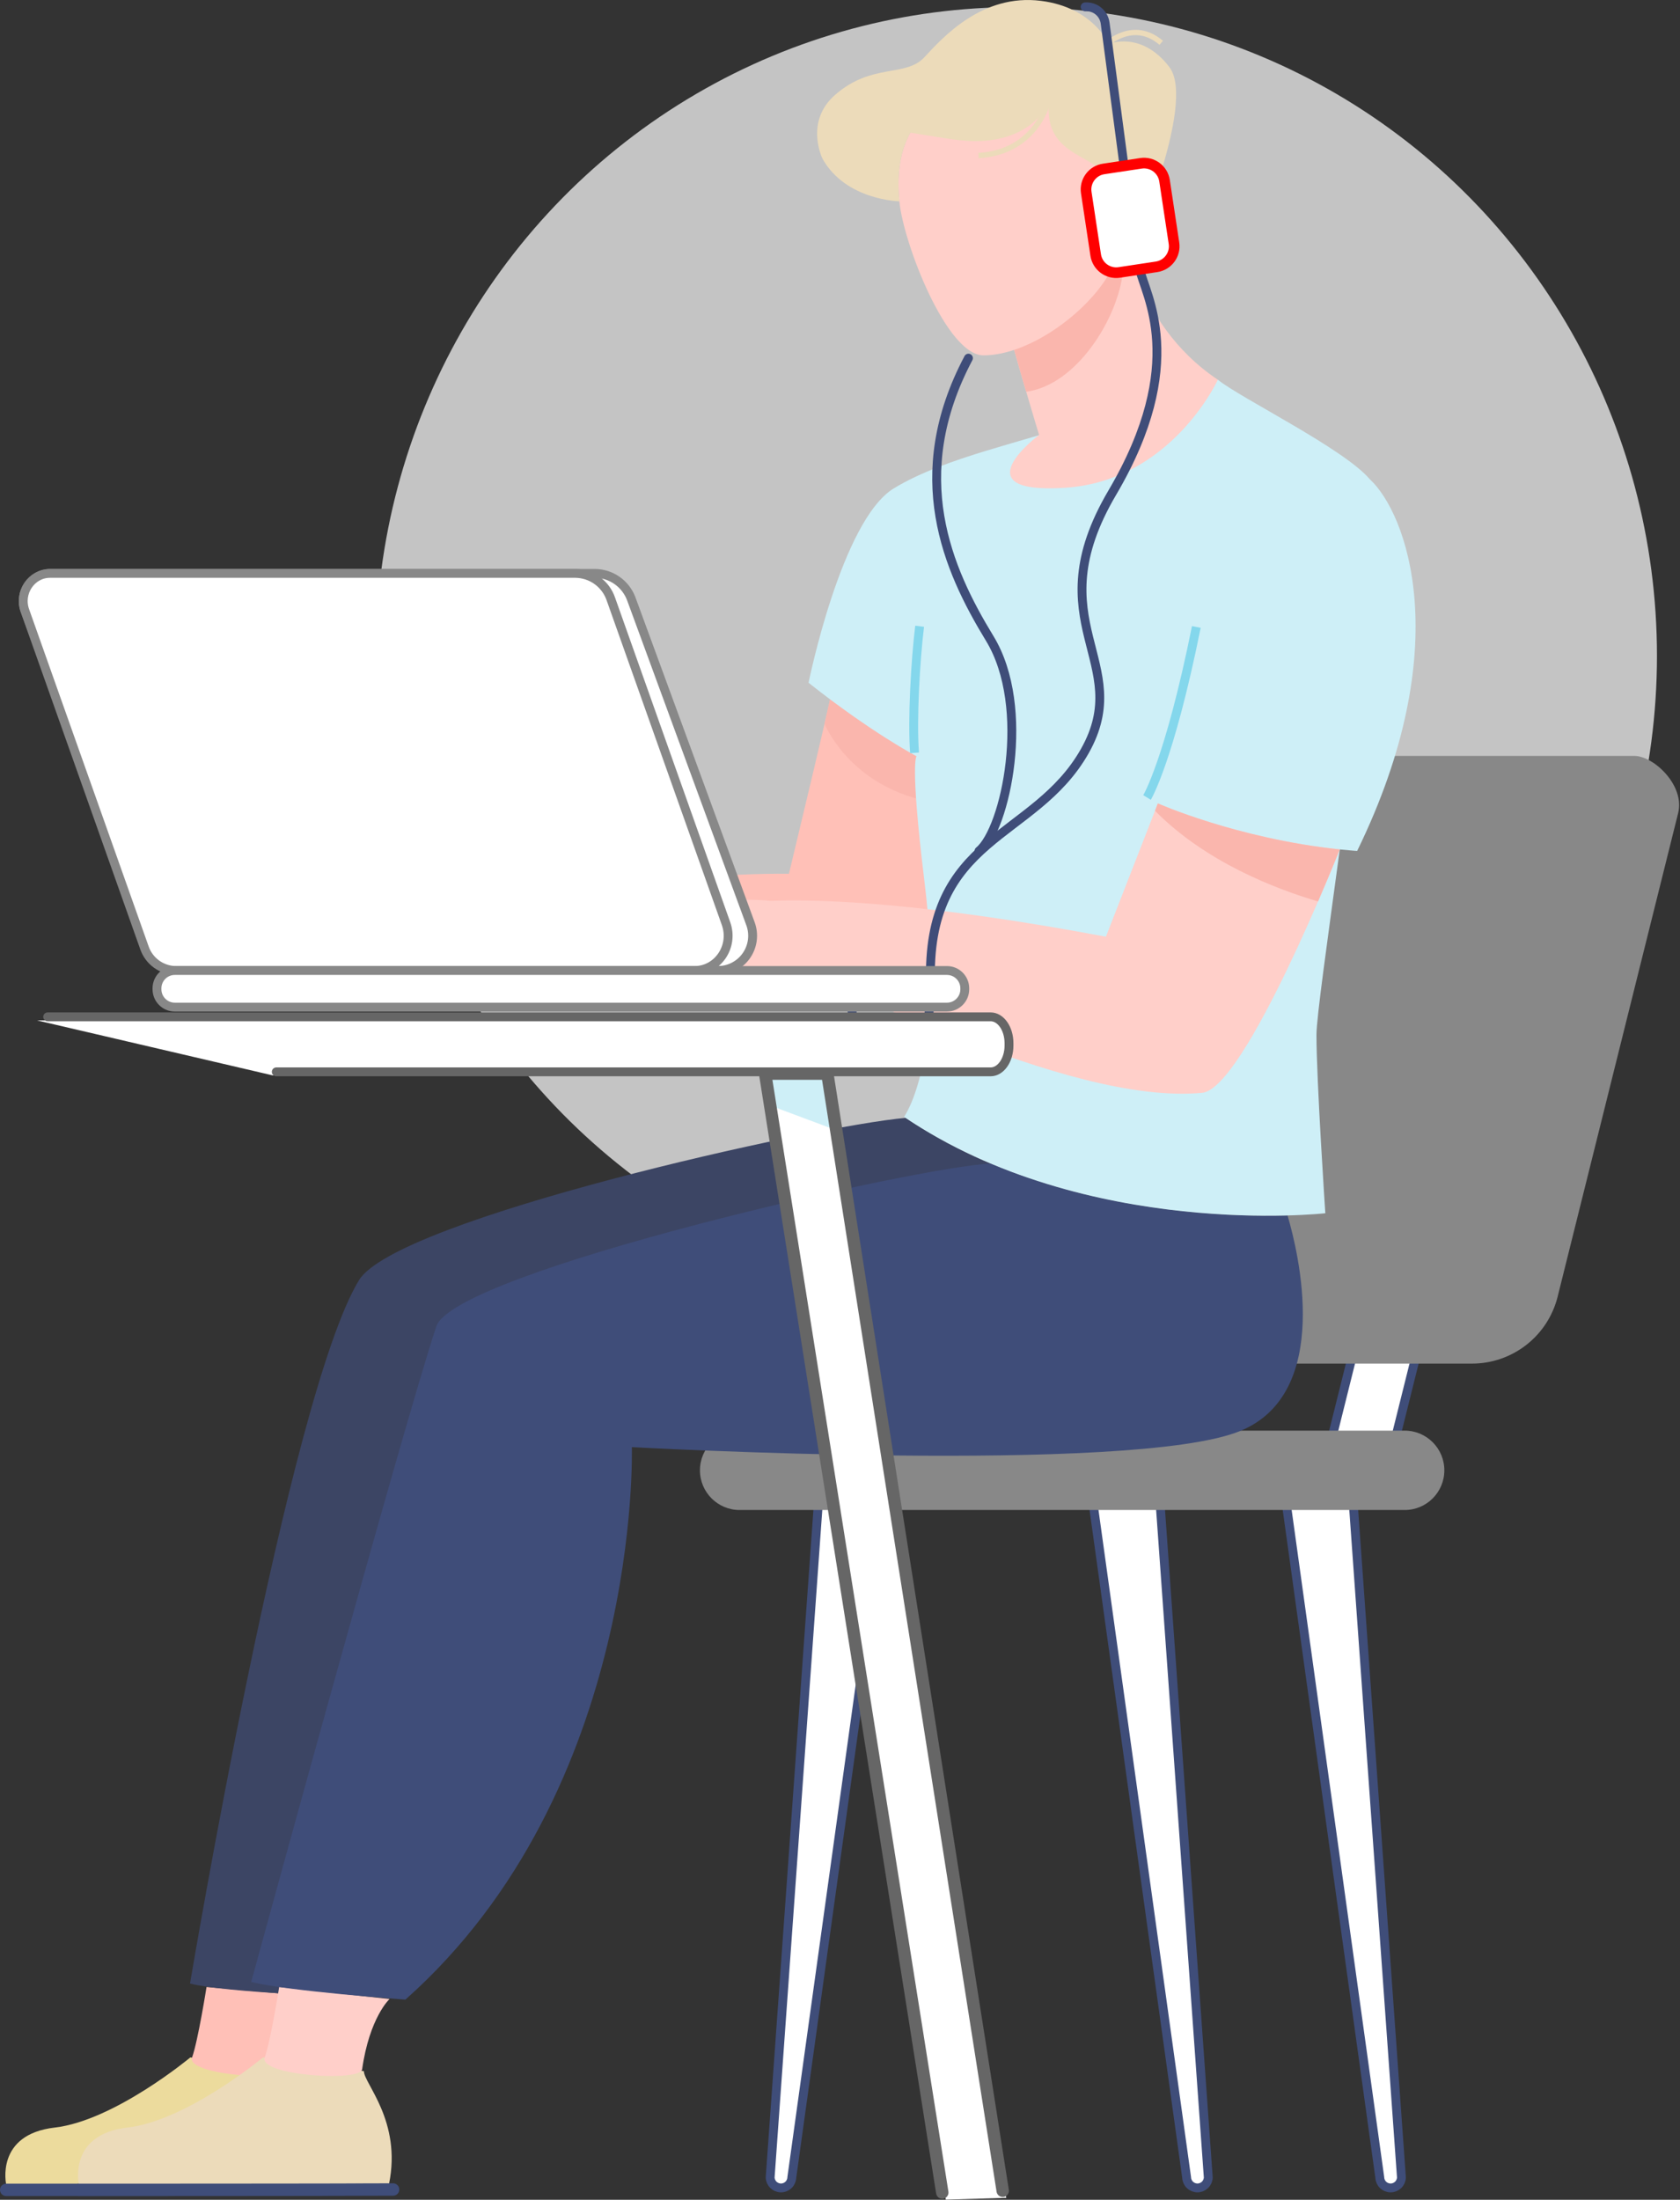 <svg width="948" height="1241" viewBox="0 0 948 1241" fill="none" xmlns="http://www.w3.org/2000/svg">
<rect x="0" y="0" width="948" height="1241" fill="#333333" stroke="none"/>
<g clip-path="url(#clip0)">
<ellipse cx="573.5" cy="370" rx="361.5" ry="366" fill="#C4C4C4"/>
<path d="M440.7 1234.31C439.114 1234.31 437.589 1233.69 436.449 1232.59C435.309 1231.49 434.642 1229.99 434.59 1228.4L461.79 847.88H499.61L446.81 1228.4C446.758 1229.99 446.092 1231.49 444.951 1232.59C443.811 1233.69 442.286 1234.31 440.7 1234.31V1234.31Z" fill="white" stroke="#3F4D79" stroke-width="5" stroke-miterlimit="10" stroke-linecap="round"/>
<path d="M675.7 1234.31C674.114 1234.31 672.589 1233.69 671.449 1232.59C670.309 1231.49 669.642 1229.99 669.59 1228.4L616.79 847.88H654.61L681.81 1228.4C681.758 1229.99 681.092 1231.49 679.951 1232.59C678.811 1233.69 677.286 1234.31 675.7 1234.31V1234.31Z" fill="white" stroke="#3F4D79" stroke-width="5" stroke-miterlimit="10" stroke-linecap="round"/>
<path d="M784.7 1234.31C783.114 1234.31 781.589 1233.69 780.449 1232.59C779.309 1231.49 778.642 1229.99 778.59 1228.4L725.79 847.88H763.61L790.81 1228.4C790.758 1229.99 790.092 1231.49 788.951 1232.59C787.811 1233.69 786.286 1234.31 784.7 1234.31V1234.31Z" fill="white" stroke="#3F4D79" stroke-width="5" stroke-miterlimit="10" stroke-linecap="round"/>
<path d="M798.68 766.29L787.76 810.09H751.86L762.78 766.29H798.68Z" fill="white" stroke="#3F4D79" stroke-width="5" stroke-miterlimit="10" stroke-linecap="round"/>
<path d="M658.55 766.29L647.63 810.09H611.73L622.65 766.29H658.55Z" fill="white" stroke="#3F4D79" stroke-width="5" stroke-miterlimit="10" stroke-linecap="round"/>
<path d="M792.62 807.08H417.37C404.999 807.08 394.97 817.107 394.97 829.475C394.97 841.843 404.999 851.87 417.37 851.87H792.62C804.991 851.87 815.02 841.843 815.02 829.475C815.02 817.107 804.991 807.08 792.62 807.08Z" fill="#888888"/>
<path d="M947 458.53L878.95 731.53C876.262 742.308 870.046 751.878 861.292 758.717C852.538 765.555 841.748 769.27 830.64 769.27H582.64C568.91 769.27 559.36 748.52 564.09 728.95L631.88 448.61C635.1 435.29 643.45 426.45 652.8 426.45H922.24C933.18 426.45 950.73 443 947 458.53Z" fill="#888888"/>
<path d="M164.34 1168.44C164.34 1175.36 185.75 1196.55 178.54 1231.97C178.54 1231.97 125.72 1232.05 99.81 1232.21C69.01 1232.4 3.5 1232.4 3.5 1232.4C3.5 1232.4 -2.86 1204.17 30.88 1200.26C64.62 1196.35 107.39 1160.69 107.39 1160.69L164.34 1168.44Z" fill="#ECDB9D"/>
<path d="M180.81 1235.21C150.01 1235.4 3.5 1235.4 3.5 1235.4" stroke="#3F4D79" stroke-width="7" stroke-miterlimit="10" stroke-linecap="round"/>
<path d="M108.39 1160.69C111.73 1151.38 116.54 1120.97 116.54 1120.97L170.81 1125.73C170.81 1125.73 161.81 1146.06 163.34 1167.44C163.86 1174.65 104.72 1170.9 108.39 1160.69Z" fill="#FFC0B7"/>
<path d="M656.08 781.24C595.74 805.9 312.87 790.33 312.87 790.33C312.87 790.33 307.08 1011.94 200.71 1126.66C200.71 1126.66 127.34 1124.2 107.23 1119.01C107.23 1119.01 162.83 787.35 202.58 722.2C223.58 687.71 460.02 635.08 511 630.65C526.184 640.765 542.301 649.404 559.13 656.45C605.47 676 653 683 688.74 685.07C694.23 717.11 695.1 765.3 656.08 781.24Z" fill="#3C4564"/>
<path d="M205.34 1168.44C205.34 1175.36 226.75 1196.55 219.54 1231.97C219.54 1231.97 166.72 1232.05 140.81 1232.21C110.01 1232.4 44.5 1232.4 44.5 1232.4C44.5 1232.4 38.14 1204.17 71.88 1200.26C105.62 1196.35 148.39 1160.69 148.39 1160.69L205.34 1168.44Z" fill="#ECDBBA"/>
<path d="M221.81 1235.21C191.01 1235.4 44.5 1235.4 44.5 1235.4" stroke="#3F4D79" stroke-width="7" stroke-miterlimit="10" stroke-linecap="round"/>
<path d="M149.39 1160.69C152.73 1151.38 157.54 1120.97 157.54 1120.97L219.81 1127.73C219.81 1127.73 208.51 1138.09 204.34 1167.44C203.32 1174.59 145.72 1170.9 149.39 1160.69Z" fill="#FFCFC9"/>
<path d="M699.75 807.31C639.41 832 356.54 816.4 356.54 816.4C356.54 816.4 362.38 1009.4 228.76 1128.08C228.76 1128.08 161.9 1123.27 141.76 1118.08C141.76 1118.08 227.4 804.72 246.22 748.27C256.52 717.37 519.22 657.79 559.1 656.45C624.89 684.21 693 686.6 726.54 685.7C732.53 706 752.26 785.86 699.75 807.31Z" fill="#3F4D79"/>
<path d="M527.25 547C458.81 560.65 294.39 554.8 225.46 540.95C221.721 543.841 217.792 546.476 213.7 548.84C204.7 554.01 187.37 558.19 183.26 557.96C179.15 557.73 153.93 553.86 153.93 553.86C153.93 553.86 153.03 551.01 156.72 547.25C160.41 543.49 187.46 546.48 177.57 538.25C173.17 534.57 151.26 542.85 141.73 552.03C132.2 561.21 127.73 553.94 127.73 553.94C127.73 553.94 136.85 536.94 140.12 533.86C143.39 530.78 165.12 517.72 179.84 515.73C190.5 514.29 216.14 516.27 229.71 519.54C280 507.6 376.49 492.38 445.19 492.93C454.32 454.93 465.41 408.41 468.36 394.65L517.2 426.65L527.25 547Z" fill="#FFC0B7"/>
<path d="M468.36 394.65L465.28 408.3C465.28 408.3 477.93 440.35 518.76 450.93L517.2 426.63L468.36 394.65Z" fill="#FAB6AD"/>
<path d="M765.82 480.06C765.82 480.06 762.17 479.83 756.02 479.2C749.02 530.89 742.86 574.31 742.86 583.84C742.86 609.45 747.86 684.45 747.86 684.45C747.86 684.45 613 699.58 510.14 630.06C510.14 630.06 533.98 597.97 521.61 496.85C513.39 429.58 517.2 426.63 517.2 426.63C517.2 426.63 492 413.49 456.26 385.18C456.26 385.18 474.81 293.48 504.4 275.49C533.99 257.5 579.91 249.11 610.4 237.63C640.89 226.15 687.24 214.23 687.24 214.23C699.61 224.38 758.34 253.09 772.91 270.31C793.67 289.34 822.13 364.81 765.82 480.06Z" fill="#CEEFF7"/>
<path d="M647.25 449.9C647.25 449.9 659.86 429.19 675.07 353.69" stroke="#84D7EC" stroke-width="5" stroke-miterlimit="10"/>
<path d="M516.08 424.72C514.64 406.46 516.58 372.29 518.94 353.3" stroke="#84D7EC" stroke-width="5" stroke-miterlimit="10"/>
<path d="M756 479.2C756 479.2 702.55 614.28 678.35 616.52C599.53 623.81 467.81 548.75 439.35 547.87L426.87 547.47C419.87 551.58 410.97 555.08 403.44 552.87C388.26 548.43 376.1 537.46 366.04 542.17C355.98 546.88 344.37 555.92 337.99 555.17C324.64 553.56 316.94 546.47 316.94 546.47C316.94 546.47 325.25 537.41 333.64 528.8C327.69 531.13 318.64 537.53 314.01 539.73C307.01 543.04 303.41 537.12 303.41 537.12C303.41 537.12 319.02 523.33 324.41 520.06C329.62 516.91 344.24 513.6 351.62 513.44C360.55 512.24 409.53 505.55 434.77 508.21C463.71 507.14 521.77 509.21 624.05 528.44L653.36 453.26C653.36 453.26 697.87 473.05 756 479.2Z" fill="#FFCFC9"/>
<path d="M756 479.21C756 479.21 751.17 491.42 743.75 508.56C719.44 501.38 680.03 486.13 651.75 457.38L653.36 453.24C653.36 453.24 697.88 473.05 756 479.21Z" fill="#FAB6AD"/>
<path d="M633.78 124.14C633.78 124.14 637.78 181.14 687.21 214.23C687.21 214.23 661.16 271.23 601.1 275.17C541.04 279.11 586.33 245.38 586.33 245.38C586.33 245.38 570.66 193.53 568 181.17L633.78 124.14Z" fill="#FFCFC9"/>
<path d="M633.6 153.74C630.6 179.81 607.6 217.18 579.07 221.01C574.59 205.76 569.43 187.79 568.01 181.17L630.46 127L632.4 130.86C632.4 130.86 634.24 148.24 633.6 153.74Z" fill="#FAB6AD"/>
<path d="M629.08 128.22C629.08 128.22 630.01 146.09 627.61 151.08C616.56 174.08 581.91 200.48 554.97 200.48C534.12 200.48 509.69 136.95 507.49 113.54C505.29 90.13 508.37 53.04 564.89 48.63C621.41 44.22 625.39 102.94 625.39 102.94L629.08 128.22Z" fill="#FFCFC9"/>
<path d="M464.21 89.7C464.21 89.7 453.7 68.82 471.27 53.49C492 35.38 511 43.77 521.62 32.29C532.24 20.81 554.43 -3.71 587.42 0.48C617 4.24 625.63 24.78 625.63 24.78C625.63 24.78 643.93 17.07 659.82 37.78C675.71 58.49 637.33 144.78 637.33 144.78C637.33 144.78 627 110.4 625.39 103C621.78 86.43 589.18 90.34 591.83 57.95C591.83 57.95 583 80.03 549.44 79.61C539.44 79.49 526.52 76.75 513.69 74.85C506.59 87.42 506.4 102.15 507.49 113.59C507.49 113.54 477.48 113.08 464.21 89.7Z" fill="#ECDBBA"/>
<path d="M624.72 24.78C624.72 24.78 639.54 10.69 655.27 24.16" stroke="#ECDBBA" stroke-width="3" stroke-miterlimit="10"/>
<path d="M591.83 56.08C591.83 56.08 585.68 85.81 552.17 87.75" stroke="#ECDBBA" stroke-width="3" stroke-miterlimit="10"/>
<path d="M634.27 93.54L623.61 13.05C623.257 10.371 621.894 7.928 619.799 6.221C617.703 4.514 615.035 3.673 612.34 3.87" stroke="#3F4D79" stroke-width="5" stroke-miterlimit="10" stroke-linecap="round"/>
<path d="M643.14 151.92C646 166 670.9 204.51 627.61 278C584.32 351.49 640.61 373.38 612.14 423.72C583.67 474.06 521.95 471.3 525.14 555.54C527.24 610.97 477.54 618.47 480.41 555.54" stroke="#3F4D79" stroke-width="5" stroke-miterlimit="10" stroke-linecap="round"/>
<path d="M552.43 480.07C567.29 467.94 582.32 399.25 558.48 360.17C534.64 321.09 511.34 268.41 546.48 202.05" stroke="#3F4D79" stroke-width="5" stroke-miterlimit="10" stroke-linecap="round"/>
<path d="M643.81 92.135L622.789 95.31C616.394 96.276 611.993 102.243 612.959 108.638L618.281 143.868C619.247 150.263 625.214 154.664 631.609 153.698L652.63 150.523C659.025 149.557 663.426 143.59 662.46 137.195L657.138 101.965C656.172 95.57 650.205 91.169 643.81 92.135Z" fill="white" stroke="#FF0000" stroke-width="6" stroke-miterlimit="10"/>
<path d="M20.9 575.65H559C564.72 575.65 569.36 582.29 569.36 590.49V591.85C569.36 600.04 564.72 606.68 559 606.68H153.9" fill="white"/>
<path d="M26.9 573.65H559C564.72 573.65 569.36 580.29 569.36 588.49V589.85C569.36 598.04 564.72 604.68 559 604.68H155.9" stroke="#666666" stroke-width="5" stroke-miterlimit="10" stroke-linecap="round"/>
<path d="M533.71 1240.91L431.76 605.68H466.86L567.81 1239.91L533.71 1240.91Z" fill="white"/>
<path d="M472.79 637.94L434.93 623.81L431.75 605.68H466.87L472.79 637.94Z" fill="#CEEFF7"/>
<path d="M531.71 1236.91L431.76 605.68H466.86L565.81 1235.91" stroke="#666666" stroke-width="7" stroke-miterlimit="10" stroke-linecap="round"/>
<path d="M405.1 547.5H102.27C98.257 547.502 94.341 546.272 91.05 543.975C87.759 541.679 85.253 538.427 83.87 534.66L14.08 344.47C13.207 342.111 12.918 339.577 13.237 337.082C13.556 334.588 14.474 332.207 15.912 330.144C17.351 328.081 19.266 326.397 21.497 325.235C23.727 324.072 26.205 323.467 28.72 323.47H335.55C340.078 323.474 344.496 324.87 348.204 327.469C351.912 330.068 354.732 333.745 356.28 338L423.5 521.16C424.585 524.121 424.938 527.301 424.532 530.428C424.125 533.556 422.969 536.539 421.163 539.124C419.357 541.71 416.954 543.821 414.157 545.279C411.361 546.737 408.254 547.499 405.1 547.5Z" fill="white" stroke="#888888" stroke-width="5" stroke-miterlimit="10"/>
<path d="M391.92 547.5H99.27C95.343 547.46 91.524 546.204 88.34 543.904C85.156 541.605 82.763 538.375 81.49 534.66L14.05 344.47C10.44 334.3 17.72 323.47 28.2 323.47H324.71C329.132 323.519 333.43 324.938 337.012 327.531C340.593 330.124 343.283 333.764 344.71 337.95L409.71 521.12C414.23 534 405.08 547.5 391.92 547.5Z" fill="white" stroke="#888888" stroke-width="5" stroke-miterlimit="10"/>
<path d="M534.34 547.5H98.65C93.088 547.5 88.58 552.009 88.58 557.57V558.09C88.58 563.652 93.088 568.16 98.65 568.16H534.34C539.902 568.16 544.41 563.652 544.41 558.09V557.57C544.41 552.009 539.902 547.5 534.34 547.5Z" fill="white" stroke="#888888" stroke-width="5" stroke-miterlimit="10"/>
</g>
<defs>
<clipPath id="clip0">
<rect width="947.48" height="1240.91" fill="white"/>
</clipPath>
</defs>
</svg>
